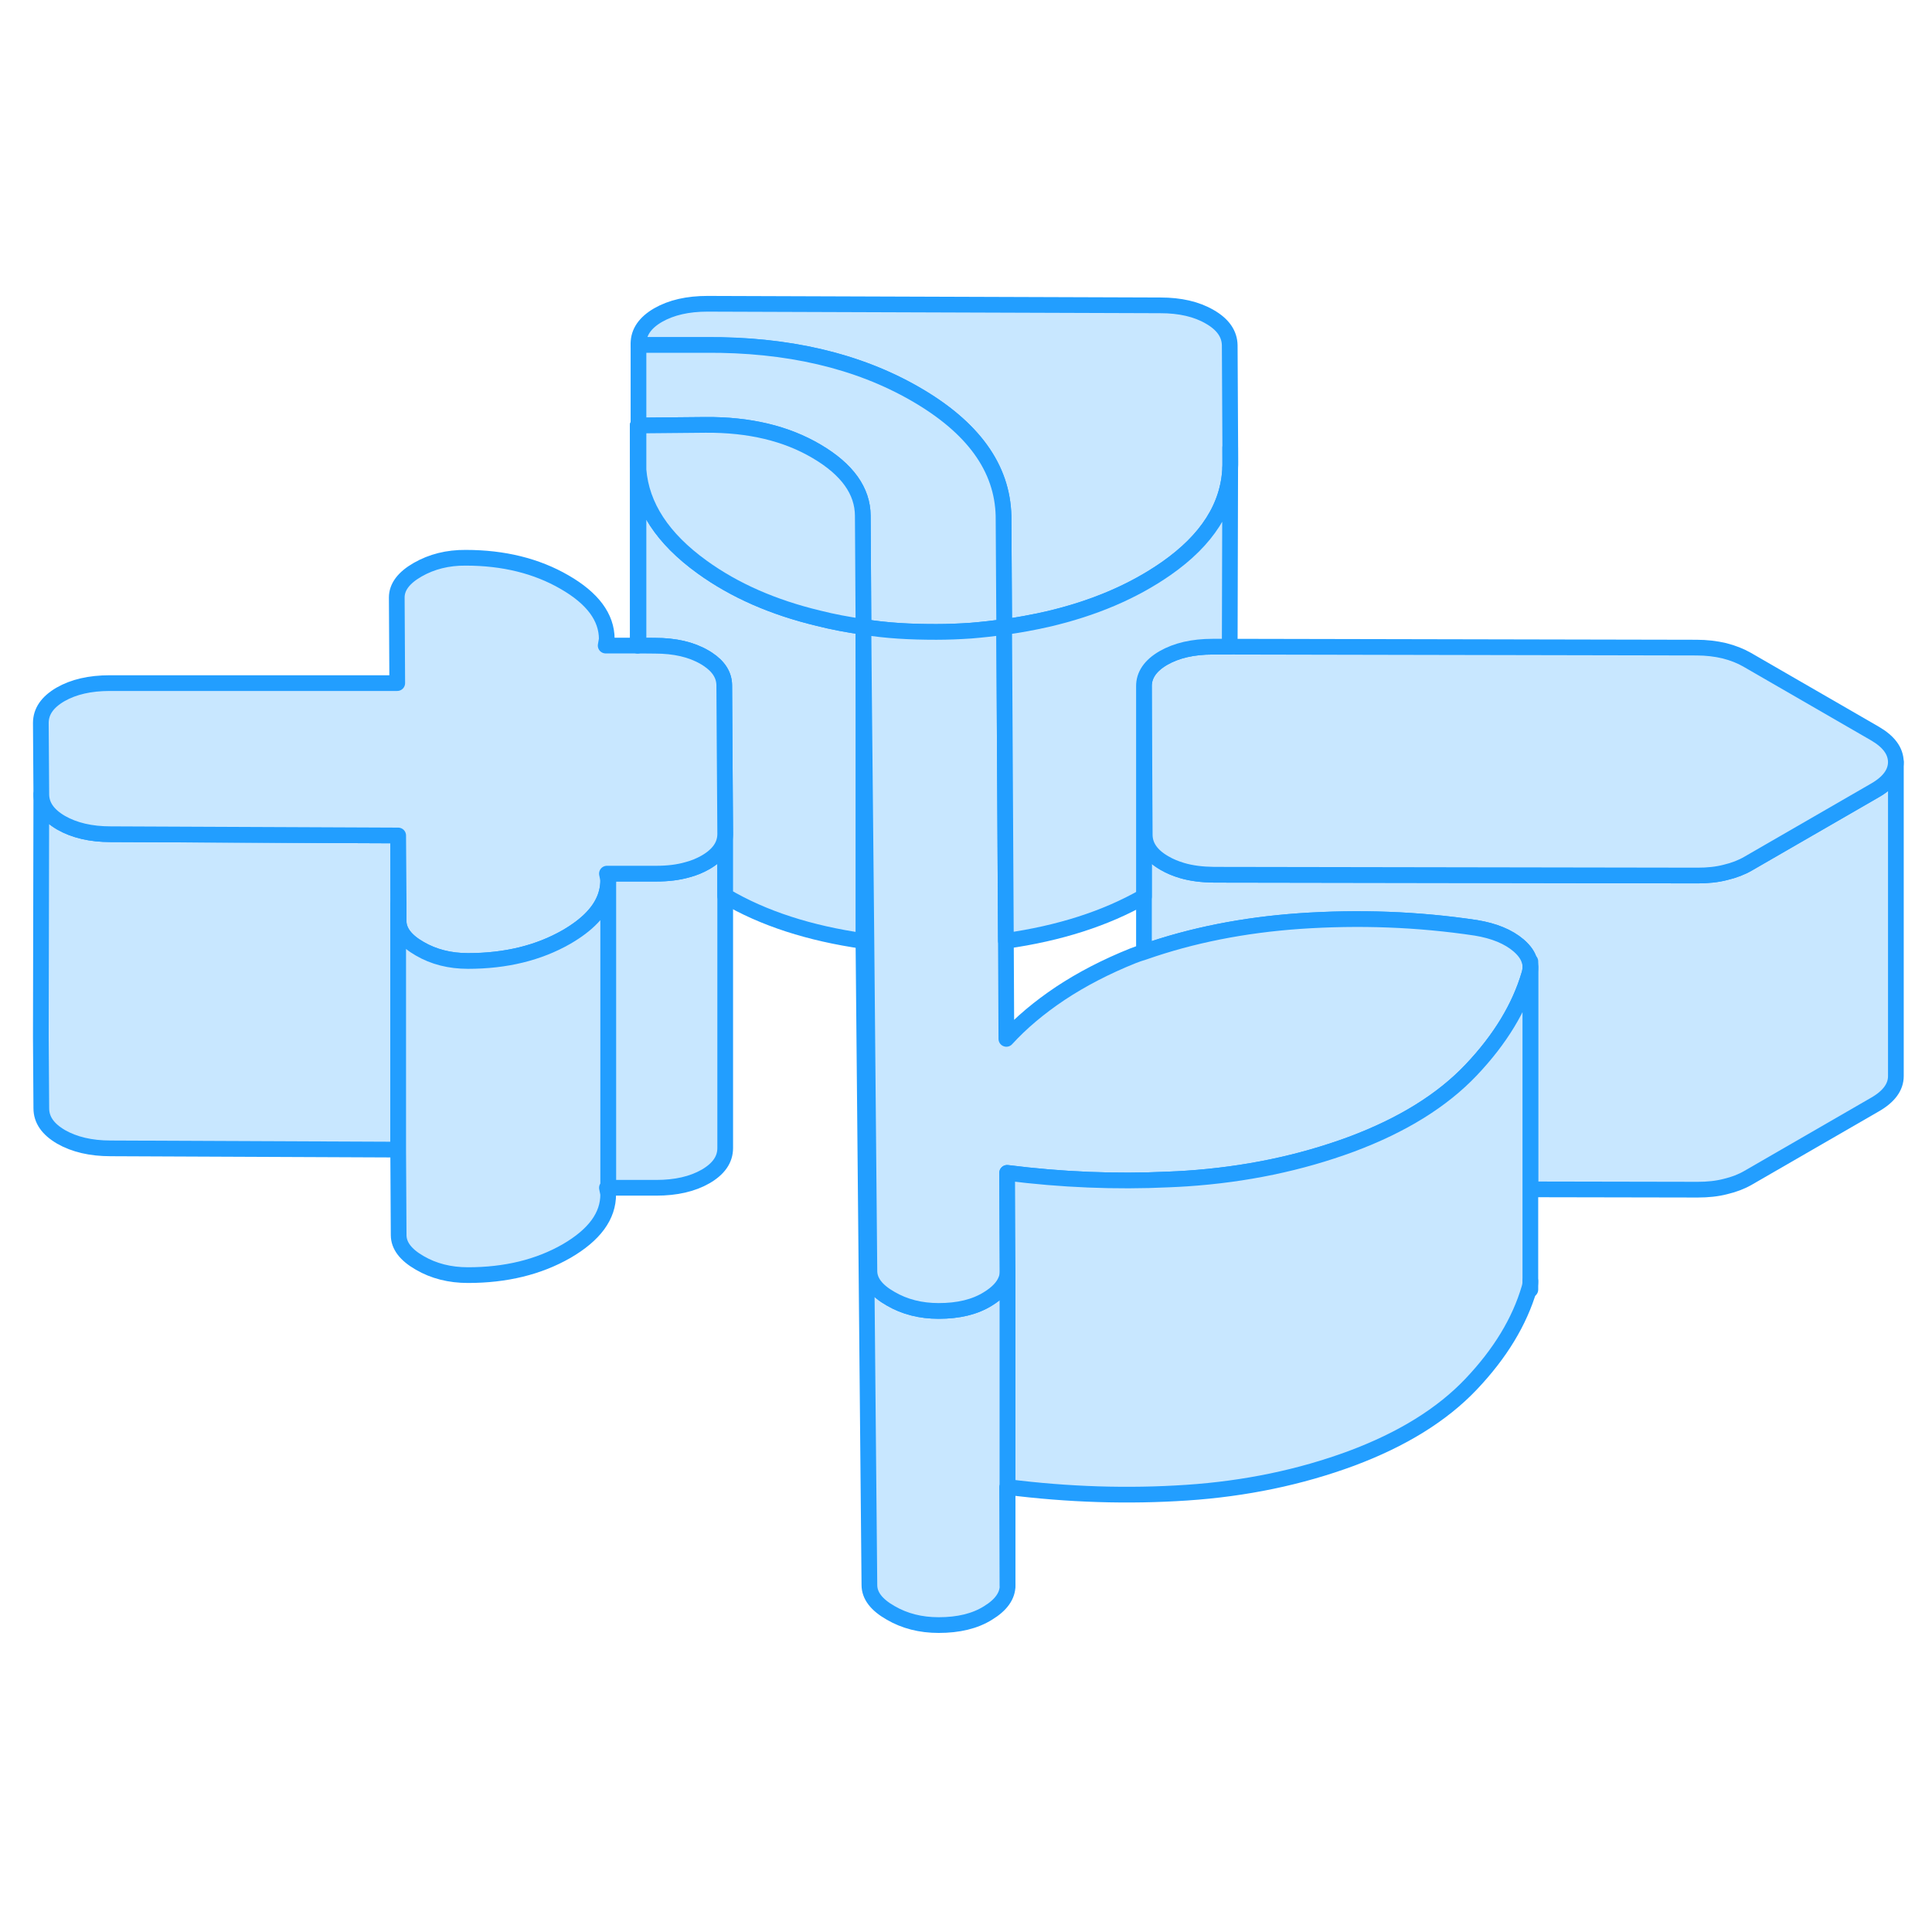 <svg width="48" height="48" viewBox="0 0 123 89" fill="#c8e7ff" xmlns="http://www.w3.org/2000/svg" stroke-width="1px" stroke-linecap="round" stroke-linejoin="round"><path d="M97.38 44.21C97.42 44.32 97.43 44.44 97.43 44.56V44.21H97.38Z" stroke="#229EFF" stroke-linejoin="round"/><path d="M120.7 31.51V51.51C120.7 52.2 120.26 52.81 119.37 53.32L111.3 57.98C110.89 58.22 110.4 58.41 109.85 58.54C109.31 58.68 108.72 58.74 108.09 58.74L97.43 58.72V44.21H97.38C97.29 43.85 97.06 43.52 96.68 43.19C96.02 42.63 95.12 42.26 93.96 42.07C90.3 41.52 86.55 41.38 82.73 41.64C79.18 41.89 75.88 42.54 72.83 43.61V26.7L72.88 36.14C72.88 36.86 73.3 37.47 74.14 37.95C74.48 38.15 74.85 38.3 75.25 38.42C75.86 38.6 76.53 38.68 77.29 38.69L108.09 38.74C108.72 38.74 109.31 38.68 109.85 38.54C110.4 38.41 110.89 38.22 111.3 37.98L119.37 33.32C120.26 32.81 120.7 32.2 120.7 31.51Z" stroke="#229EFF" stroke-linejoin="round"/><path d="M46.17 36.09V56.09C46.17 56.82 45.75 57.42 44.92 57.9C44.08 58.38 43.04 58.62 41.78 58.62H38.72V39.02L38.64 38.62H41.78C42.52 38.62 43.18 38.54 43.77 38.37C44.19 38.26 44.57 38.1 44.92 37.9C45.75 37.42 46.17 36.82 46.17 36.09Z" stroke="#229EFF" stroke-linejoin="round"/><path d="M64.15 77.67H64.12L64.15 83.93C64.15 84.59 63.74 85.18 62.9 85.69C62.07 86.21 61.02 86.46 59.76 86.46C58.61 86.46 57.59 86.2 56.7 85.68C55.8 85.17 55.35 84.58 55.35 83.91L54.97 42.91V22.91L55 26.56L55.16 42.94L55.35 63.91C55.35 64.58 55.8 65.17 56.7 65.68C57.59 66.2 58.61 66.46 59.76 66.46C61.02 66.46 62.07 66.21 62.9 65.69C63.5 65.32 63.88 64.92 64.05 64.47C64.12 64.3 64.15 64.12 64.15 63.93V77.67Z" stroke="#229EFF" stroke-linejoin="round"/><path d="M54.969 22.91V42.91C51.55 42.42 48.609 41.48 46.169 40.04V36.09L46.129 30.09L46.109 26.65C46.109 25.99 45.76 25.43 45.06 24.97C44.99 24.92 44.919 24.88 44.849 24.84C44.009 24.35 42.959 24.11 41.7 24.11H40.649V12.92C40.839 15.23 42.19 17.29 44.7 19.1C46.76 20.59 49.229 21.67 52.109 22.36C53.019 22.59 53.969 22.77 54.969 22.91Z" stroke="#229EFF" stroke-linejoin="round"/><path d="M40.6 10.09L40.62 12.36C40.62 12.55 40.63 12.74 40.65 12.92V10.09H40.6Z" stroke="#229EFF" stroke-linejoin="round"/><path d="M78.329 12.42C78.329 12.53 78.33 12.65 78.32 12.76V12.8C78.21 15.25 76.85 17.38 74.24 19.2C72.129 20.67 69.609 21.74 66.679 22.42C65.799 22.62 64.879 22.79 63.929 22.92V22.41L63.889 15.85C63.819 12.79 61.95 10.2 58.27 8.08C54.59 5.96 50.129 4.92 44.899 4.97H40.649V4.87C40.649 4.15 41.069 3.54 41.899 3.06C42.739 2.58 43.78 2.34 45.04 2.34L73.869 2.44C75.129 2.44 76.18 2.68 77.019 3.17C77.859 3.65 78.28 4.26 78.29 4.99L78.329 12.42Z" stroke="#229EFF" stroke-linejoin="round"/><path d="M120.699 31.51C120.699 32.2 120.259 32.81 119.369 33.32L111.299 37.98C110.889 38.22 110.399 38.41 109.849 38.54C109.309 38.68 108.719 38.74 108.089 38.74L77.29 38.69C76.529 38.68 75.859 38.6 75.249 38.42C74.849 38.3 74.479 38.15 74.139 37.95C73.299 37.47 72.879 36.86 72.879 36.14L72.829 26.7C72.819 25.98 73.24 25.37 74.07 24.89C74.909 24.41 75.949 24.17 77.209 24.17H78.29L108.009 24.23C108.639 24.23 109.229 24.3 109.779 24.43C110.329 24.57 110.809 24.76 111.229 25L119.349 29.69C120.249 30.21 120.689 30.81 120.699 31.51Z" stroke="#229EFF" stroke-linejoin="round"/><path d="M25.35 36.19V56.19L7.04 56.11C5.78 56.11 4.73 55.86 3.89 55.38C3.05 54.89 2.63 54.29 2.63 53.56L2.6 49.03L2.63 33.56C2.63 34.29 3.05 34.89 3.89 35.38C4.73 35.86 5.78 36.11 7.04 36.11L25.35 36.19Z" stroke="#229EFF" stroke-linejoin="round"/><path d="M38.72 59.02V58.62" stroke="#229EFF" stroke-linejoin="round"/><path d="M46.17 36.09C46.17 36.82 45.75 37.42 44.92 37.9C44.57 38.1 44.19 38.26 43.77 38.37C43.18 38.54 42.52 38.62 41.78 38.62H38.64L38.72 39.02V39.04C38.72 39.9 38.38 40.7 37.69 41.42C37.28 41.85 36.74 42.26 36.07 42.65C34.29 43.67 32.2 44.18 29.79 44.18C28.64 44.18 27.61 43.92 26.72 43.4C25.83 42.89 25.38 42.3 25.38 41.63V40.48L25.35 36.19L7.04 36.11C5.78 36.11 4.73 35.86 3.89 35.38C3.05 34.89 2.63 34.29 2.63 33.56L2.6 29.03C2.6 28.3 3.01 27.7 3.85 27.21C4.69 26.73 5.73 26.49 6.99 26.49H25.29L25.26 21.04C25.26 20.37 25.7 19.78 26.59 19.27C27.48 18.76 28.5 18.5 29.65 18.51C32.06 18.51 34.16 19.03 35.94 20.06C37.73 21.09 38.63 22.3 38.63 23.69L38.56 24.1H40.6L41.7 24.11C42.96 24.11 44.01 24.35 44.85 24.84C44.92 24.88 44.99 24.92 45.06 24.97C45.76 25.43 46.11 25.99 46.11 26.65L46.13 30.09L46.17 36.09Z" stroke="#229EFF" stroke-linejoin="round"/><path d="M40.6 24.11V10.09" stroke="#229EFF" stroke-linejoin="round"/><path d="M63.929 22.41V22.92C63.249 23.01 62.54 23.09 61.81 23.15C61.07 23.2 60.339 23.23 59.609 23.23C58.769 23.23 57.969 23.21 57.209 23.16C56.45 23.11 55.709 23.03 54.969 22.91V22.37L54.929 15.83C54.919 14.26 53.95 12.89 51.999 11.74C50.059 10.59 47.699 10.03 44.919 10.05L40.649 10.09V4.96H44.899C50.129 4.92 54.59 5.96 58.27 8.08C61.95 10.2 63.819 12.79 63.889 15.85L63.929 22.41Z" stroke="#229EFF" stroke-linejoin="round"/><path d="M54.969 22.37V22.91C53.969 22.77 53.019 22.59 52.109 22.36C49.229 21.67 46.76 20.59 44.7 19.1C42.19 17.29 40.839 15.23 40.649 12.92V10.09L44.919 10.05C47.699 10.03 50.059 10.59 51.999 11.74C53.95 12.89 54.919 14.26 54.929 15.83L54.969 22.37Z" stroke="#229EFF" stroke-linejoin="round"/><path d="M97.43 44.56C97.43 44.72 97.41 44.87 97.36 45.03C96.74 47.14 95.51 49.17 93.66 51.12C91.81 53.07 89.27 54.64 86.03 55.85C82.78 57.05 79.29 57.78 75.55 58.03C75.17 58.05 74.79 58.08 74.4 58.09C71.03 58.25 67.59 58.11 64.12 57.67L64.15 63.93C64.15 64.12 64.12 64.3 64.05 64.47C63.88 64.92 63.5 65.32 62.9 65.69C62.07 66.21 61.02 66.46 59.76 66.46C58.61 66.46 57.59 66.2 56.7 65.68C55.8 65.17 55.35 64.58 55.35 63.91L55.16 42.94L55 26.56L54.97 22.91C55.71 23.03 56.45 23.11 57.21 23.16C57.97 23.21 58.77 23.23 59.61 23.23C60.34 23.23 61.07 23.2 61.81 23.15C62.54 23.09 63.25 23.01 63.93 22.92L64.04 42.9L64.07 49.14C65.01 48.11 66.15 47.15 67.51 46.24C68.87 45.34 70.41 44.54 72.13 43.85C72.36 43.76 72.59 43.68 72.83 43.61C75.88 42.54 79.18 41.89 82.73 41.64C86.55 41.38 90.3 41.52 93.96 42.07C95.12 42.26 96.02 42.63 96.68 43.19C97.06 43.52 97.29 43.85 97.38 44.21C97.42 44.32 97.43 44.44 97.43 44.56Z" stroke="#229EFF" stroke-linejoin="round"/><path d="M97.429 44.56V64.56C97.429 64.72 97.409 64.87 97.359 65.03C96.739 67.14 95.509 69.17 93.659 71.12C91.809 73.07 89.269 74.64 86.029 75.85C82.779 77.05 79.289 77.78 75.549 78.03C71.819 78.28 68.009 78.16 64.149 77.67V63.93L64.119 57.67C67.589 58.11 71.029 58.25 74.399 58.09C74.789 58.08 75.169 58.05 75.549 58.03C79.289 57.78 82.779 57.05 86.029 55.85C89.269 54.64 91.809 53.07 93.659 51.12C95.509 49.17 96.739 47.14 97.359 45.03C97.409 44.87 97.429 44.72 97.429 44.56Z" stroke="#229EFF" stroke-linejoin="round"/><path d="M97.43 65.1V64.56" stroke="#229EFF" stroke-linejoin="round"/><path d="M78.32 12.8L78.29 24.17H77.21C75.95 24.17 74.91 24.41 74.07 24.89C73.24 25.37 72.82 25.98 72.83 26.7V40.08C70.38 41.48 67.44 42.42 64.04 42.9L63.93 22.92C64.88 22.79 65.8 22.62 66.68 22.42C69.61 21.74 72.13 20.67 74.24 19.2C76.85 17.38 78.21 15.25 78.32 12.8Z" stroke="#229EFF" stroke-linejoin="round"/><path d="M78.32 12.76V11.5" stroke="#229EFF" stroke-linejoin="round"/><path d="M64.149 83.93V77.67" stroke="#229EFF" stroke-linejoin="round"/><path d="M38.72 58.62H38.64L38.72 59.02C38.73 60.42 37.84 61.62 36.07 62.65C34.29 63.67 32.2 64.18 29.79 64.18C28.64 64.18 27.61 63.92 26.72 63.4C25.83 62.89 25.38 62.3 25.38 61.63L25.35 56.19V40.53C25.35 40.53 25.36 40.5 25.37 40.48V41.63C25.38 42.3 25.83 42.89 26.72 43.4C27.61 43.92 28.64 44.18 29.79 44.18C32.2 44.18 34.29 43.67 36.07 42.65C36.74 42.26 37.28 41.85 37.69 41.42C38.38 40.7 38.72 39.9 38.72 39.04V58.62Z" stroke="#229EFF" stroke-linejoin="round"/></svg>